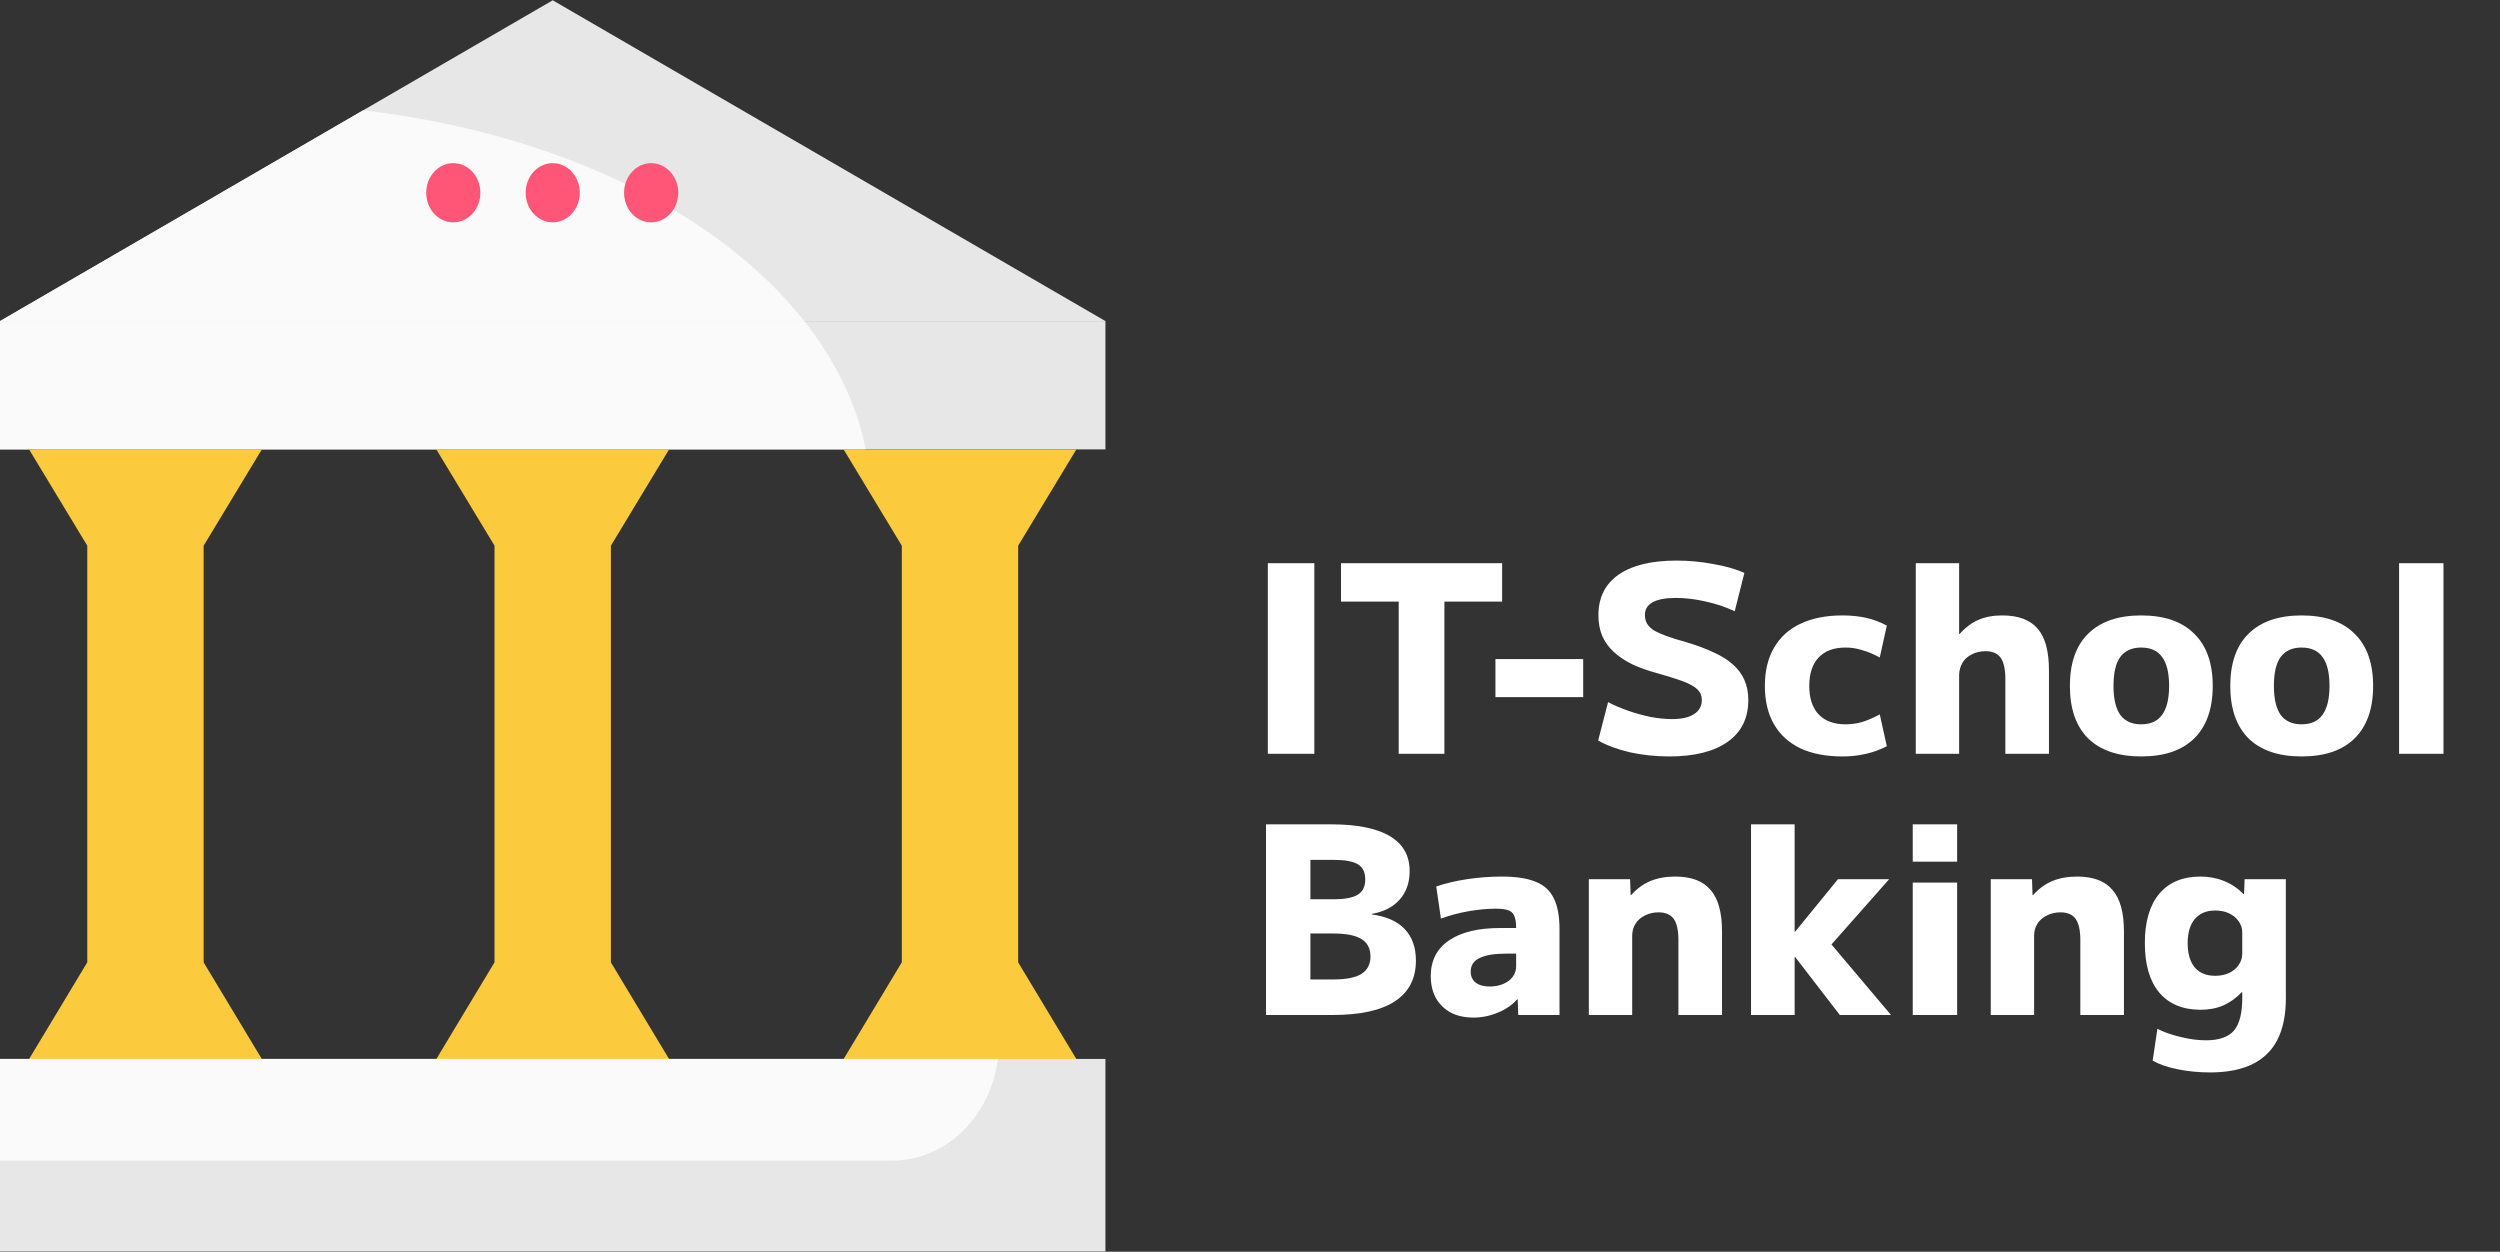 <svg width="1436" height="719" viewBox="0 0 1436 719" fill="none" xmlns="http://www.w3.org/2000/svg">
<rect x="0" y="0" width="1436" height="719" fill="#333333" stroke="none"/>
<path fill-rule="evenodd" clip-rule="evenodd" d="M0 184.441L317.481 0.165L634.962 184.441H0Z" fill="#E7E7E7"/>
<path fill-rule="evenodd" clip-rule="evenodd" d="M208.543 63.398L0 184.437H461.96C437.193 153.047 401.413 125.776 357.438 104.772C313.463 83.768 262.493 69.605 208.543 63.398Z" fill="#FAFAFA"/>
<path fill-rule="evenodd" clip-rule="evenodd" d="M0 184.43H634.962V258.14H0V184.43Z" fill="#E7E7E7"/>
<path fill-rule="evenodd" clip-rule="evenodd" d="M0 184.43V258.14H497.305C492.148 232.457 480.195 207.528 461.96 184.43H0Z" fill="#FAFAFA"/>
<path fill-rule="evenodd" clip-rule="evenodd" d="M16.713 258.164H150.389L116.97 313.447V552.788L150.389 608.289H16.713L50.132 552.748V313.447L16.713 258.164Z" fill="#FCCA3D"/>
<path fill-rule="evenodd" clip-rule="evenodd" d="M484.581 258.164H618.257L584.838 313.447V552.788L618.257 608.289H484.581L518 552.748V313.447L484.581 258.164Z" fill="#FCCA3D"/>
<path fill-rule="evenodd" clip-rule="evenodd" d="M250.637 258.164H384.313L350.894 313.447V552.788L384.313 608.289H250.637L284.056 552.748V313.447L250.637 258.164Z" fill="#FCCA3D"/>
<path d="M317.485 127.711C326.075 127.711 333.038 120.101 333.038 110.713C333.038 101.325 326.075 93.715 317.485 93.715C308.896 93.715 301.933 101.325 301.933 110.713C301.933 120.101 308.896 127.711 317.485 127.711Z" fill="#FF5576"/>
<path d="M374.021 127.711C382.61 127.711 389.573 120.101 389.573 110.713C389.573 101.325 382.61 93.715 374.021 93.715C365.431 93.715 358.468 101.325 358.468 110.713C358.468 120.101 365.431 127.711 374.021 127.711Z" fill="#FF5576"/>
<path d="M260.368 127.711C268.958 127.711 275.921 120.101 275.921 110.713C275.921 101.325 268.958 93.715 260.368 93.715C251.779 93.715 244.816 101.325 244.816 110.713C244.816 120.101 251.779 127.711 260.368 127.711Z" fill="#FF5576"/>
<path fill-rule="evenodd" clip-rule="evenodd" d="M0 608.269H634.962V718.835H0V608.269Z" fill="#E7E7E7"/>
<path fill-rule="evenodd" clip-rule="evenodd" d="M0 608.269V666.683H513.035C527.741 666.485 541.896 660.485 552.937 649.769C563.977 639.053 571.171 624.33 573.216 608.269H0Z" fill="#FAFAFA"/>
<path d="M728.25 433V323.5H754.95V433H728.25ZM803.415 433V345.55H770.265V323.5H862.815V345.55H829.665V433H803.415ZM858.98 400.45V378.55H909.38V400.45H858.98ZM958.778 434.5C950.978 434.5 943.428 433.7 936.128 432.1C928.928 430.4 922.878 428.15 917.978 425.35L923.678 403.3C927.078 405.1 930.928 406.75 935.228 408.25C939.528 409.75 943.878 410.95 948.278 411.85C952.678 412.65 956.728 413.05 960.428 413.05C965.928 413.05 970.128 412.1 973.028 410.2C976.028 408.3 977.528 405.6 977.528 402.1C977.528 400.3 977.078 398.75 976.178 397.45C975.278 396.05 973.828 394.8 971.828 393.7C969.928 392.6 967.328 391.5 964.028 390.4C960.828 389.3 956.928 388.1 952.328 386.8C946.728 385.3 941.778 383.55 937.478 381.55C933.278 379.45 929.728 377.05 926.828 374.35C923.928 371.65 921.728 368.55 920.228 365.05C918.828 361.55 918.128 357.65 918.128 353.35C918.128 343.25 921.978 335.5 929.678 330.1C937.478 324.7 948.578 322 962.978 322C970.078 322 977.078 322.65 983.978 323.95C990.978 325.15 996.978 326.85 1001.98 329.05L996.428 351.1C991.328 348.7 985.828 346.85 979.928 345.55C974.028 344.15 968.278 343.45 962.678 343.45C956.678 343.45 952.178 344.3 949.178 346C946.278 347.6 944.828 350.05 944.828 353.35C944.828 355.15 945.228 356.75 946.028 358.15C946.828 359.55 948.128 360.85 949.928 362.05C951.828 363.15 954.278 364.25 957.278 365.35C960.278 366.45 963.978 367.6 968.378 368.8C974.478 370.6 979.728 372.55 984.128 374.65C988.628 376.65 992.328 378.95 995.228 381.55C998.228 384.15 1000.48 387.15 1001.98 390.55C1003.48 393.95 1004.23 397.8 1004.23 402.1C1004.23 412.5 1000.28 420.5 992.378 426.1C984.478 431.7 973.278 434.5 958.778 434.5ZM1058.29 434.5C1048.89 434.5 1040.84 432.95 1034.14 429.85C1027.54 426.65 1022.49 422.05 1018.99 416.05C1015.49 409.95 1013.74 402.6 1013.74 394C1013.74 385.4 1015.49 378.1 1018.99 372.1C1022.49 366 1027.54 361.4 1034.14 358.3C1040.84 355.1 1048.89 353.5 1058.29 353.5C1063.19 353.5 1067.69 353.95 1071.79 354.85C1075.89 355.75 1079.89 357.25 1083.79 359.35L1079.74 377.65C1076.24 375.75 1072.89 374.35 1069.69 373.45C1066.59 372.45 1063.39 371.95 1060.09 371.95C1053.39 371.95 1048.24 373.85 1044.64 377.65C1041.04 381.45 1039.24 386.9 1039.24 394C1039.24 401.1 1041.04 406.55 1044.64 410.35C1048.24 414.15 1053.39 416.05 1060.09 416.05C1063.39 416.05 1066.59 415.6 1069.69 414.7C1072.89 413.7 1076.24 412.25 1079.74 410.35L1083.79 428.65C1079.89 430.65 1075.89 432.1 1071.79 433C1067.69 434 1063.19 434.5 1058.29 434.5ZM1100.42 433V323.5H1125.32V364.15H1125.62C1129.02 360.35 1132.62 357.65 1136.42 356.05C1140.32 354.35 1144.87 353.5 1150.07 353.5C1159.37 353.5 1166.17 356.05 1170.47 361.15C1174.77 366.15 1176.92 374.1 1176.92 385V433H1151.87V389.95C1151.87 384.35 1150.97 380.3 1149.17 377.8C1147.37 375.3 1144.47 374.05 1140.47 374.05C1137.57 374.05 1134.97 374.65 1132.67 375.85C1130.37 376.95 1128.57 378.55 1127.27 380.65C1126.07 382.65 1125.42 384.95 1125.32 387.55V433H1100.42ZM1229.89 434.5C1216.69 434.5 1206.54 431.05 1199.44 424.15C1192.44 417.15 1188.94 407.1 1188.94 394C1188.94 380.9 1192.44 370.9 1199.44 364C1206.54 357 1216.69 353.5 1229.89 353.5C1243.19 353.5 1253.34 357 1260.34 364C1267.44 370.9 1270.99 380.9 1270.99 394C1270.99 407.1 1267.44 417.15 1260.34 424.15C1253.34 431.05 1243.19 434.5 1229.89 434.5ZM1229.89 416.05C1235.29 416.05 1239.29 414.25 1241.89 410.65C1244.59 406.95 1245.94 401.4 1245.94 394C1245.94 386.5 1244.59 380.95 1241.89 377.35C1239.29 373.75 1235.29 371.95 1229.89 371.95C1224.59 371.95 1220.59 373.75 1217.89 377.35C1215.29 380.95 1213.99 386.5 1213.99 394C1213.99 401.4 1215.29 406.95 1217.89 410.65C1220.59 414.25 1224.59 416.05 1229.89 416.05ZM1322.02 434.5C1308.82 434.5 1298.67 431.05 1291.57 424.15C1284.57 417.15 1281.07 407.1 1281.07 394C1281.07 380.9 1284.57 370.9 1291.57 364C1298.67 357 1308.82 353.5 1322.02 353.5C1335.32 353.5 1345.47 357 1352.47 364C1359.57 370.9 1363.12 380.9 1363.12 394C1363.12 407.1 1359.57 417.15 1352.47 424.15C1345.47 431.05 1335.32 434.5 1322.02 434.5ZM1322.02 416.05C1327.42 416.05 1331.42 414.25 1334.02 410.65C1336.72 406.95 1338.07 401.4 1338.07 394C1338.07 386.5 1336.72 380.95 1334.02 377.35C1331.42 373.75 1327.42 371.95 1322.02 371.95C1316.72 371.95 1312.72 373.75 1310.02 377.35C1307.42 380.95 1306.12 386.5 1306.12 394C1306.12 401.4 1307.42 406.95 1310.02 410.65C1312.72 414.25 1316.72 416.05 1322.02 416.05ZM1378.03 433V323.5H1403.53V433H1378.03ZM727.2 583V473.5H764.55C779.45 473.5 790.7 475.75 798.3 480.25C805.9 484.75 809.7 491.45 809.7 500.35C809.7 506.95 807.8 512.4 804 516.7C800.2 521 794.85 523.75 787.95 524.95V525.25C796.25 526.35 802.55 529.15 806.85 533.65C811.15 538.15 813.3 544.2 813.3 551.8C813.3 562.1 809.25 569.9 801.15 575.2C793.15 580.4 781.35 583 765.75 583H727.2ZM765.75 562.6C773.15 562.6 778.55 561.55 781.95 559.45C785.45 557.25 787.2 553.9 787.2 549.4C787.2 544.8 785.45 541.45 781.95 539.35C778.55 537.25 773.15 536.2 765.75 536.2H739.95V516.55H765.75C772.45 516.55 777.2 515.65 780 513.85C782.8 512.05 784.2 509.15 784.2 505.15C784.2 501.05 782.8 498.15 780 496.45C777.2 494.75 772.45 493.9 765.75 493.9H752.7V562.6H765.75ZM846.274 584.5C838.774 584.5 832.824 582.35 828.424 578.05C824.024 573.75 821.824 567.95 821.824 560.65C821.824 551.85 825.274 545.05 832.174 540.25C839.174 535.45 849.024 533.05 861.724 533.05H870.874C870.874 530.05 870.524 527.75 869.824 526.15C869.224 524.55 868.074 523.45 866.374 522.85C864.674 522.25 862.274 521.95 859.174 521.95C854.274 521.95 848.974 522.45 843.274 523.45C837.674 524.45 832.474 525.85 827.674 527.65L824.974 509.2C830.174 507.4 836.074 506 842.674 505C849.374 504 856.024 503.5 862.624 503.5C870.824 503.5 877.324 504.5 882.124 506.5C886.924 508.4 890.374 511.55 892.474 515.95C894.674 520.35 895.774 526.25 895.774 533.65V583H872.074L871.774 574H871.474C868.674 577.2 864.974 579.75 860.374 581.65C855.874 583.55 851.174 584.5 846.274 584.5ZM855.724 566.65C858.624 566.65 861.224 566.15 863.524 565.15C865.824 564.15 867.624 562.8 868.924 561.1C870.224 559.3 870.874 557.3 870.874 555.1V547.75H865.474C858.474 547.75 853.274 548.6 849.874 550.3C846.474 551.9 844.774 554.5 844.774 558.1C844.774 560.8 845.724 562.9 847.624 564.4C849.524 565.9 852.224 566.65 855.724 566.65ZM912.628 583V505H936.328L936.628 514.15H936.928C940.228 510.45 943.928 507.75 948.028 506.05C952.128 504.35 956.878 503.5 962.278 503.5C971.478 503.5 978.228 506.05 982.528 511.15C986.928 516.15 989.128 524.1 989.128 535V583H964.078V539.95C964.078 534.35 963.178 530.3 961.378 527.8C959.578 525.3 956.678 524.05 952.678 524.05C949.778 524.05 947.178 524.65 944.878 525.85C942.578 526.95 940.778 528.5 939.478 530.5C938.178 532.5 937.528 534.85 937.528 537.55V583H912.628ZM1005.79 583V473.5H1030.84V535.15H1031.14L1055.74 505H1085.14L1051.99 542.5L1086.19 583H1056.79L1031.14 549.7H1030.84V583H1005.79ZM1098.68 494.95V473.5H1124.18V494.95H1098.68ZM1098.68 583V506.95H1124.18V583H1098.68ZM1143.49 583V505H1167.19L1167.49 514.15H1167.79C1171.09 510.45 1174.79 507.75 1178.89 506.05C1182.99 504.35 1187.74 503.5 1193.14 503.5C1202.34 503.5 1209.09 506.05 1213.39 511.15C1217.79 516.15 1219.99 524.1 1219.99 535V583H1194.94V539.95C1194.94 534.35 1194.04 530.3 1192.24 527.8C1190.44 525.3 1187.54 524.05 1183.54 524.05C1180.64 524.05 1178.04 524.65 1175.74 525.85C1173.44 526.95 1171.64 528.5 1170.34 530.5C1169.04 532.5 1168.39 534.85 1168.39 537.55V583H1143.49ZM1269.5 616C1263 616 1256.8 615.4 1250.9 614.2C1245 613 1240.2 611.35 1236.5 609.25L1239.2 590.95C1242.9 592.85 1247.3 594.4 1252.4 595.6C1257.5 596.9 1262.4 597.55 1267.1 597.55C1274.6 597.55 1279.95 595.7 1283.15 592C1286.35 588.3 1287.95 582.05 1287.95 573.25V569.95H1287.65C1284.25 573.45 1280.65 576 1276.85 577.6C1273.15 579.2 1268.85 580 1263.95 580C1253.75 580 1245.85 576.7 1240.25 570.1C1234.75 563.5 1232 554.05 1232 541.75C1232 529.45 1234.75 520 1240.25 513.4C1245.85 506.8 1253.75 503.5 1263.95 503.5C1268.85 503.5 1273.35 504.35 1277.45 506.05C1281.55 507.65 1285.3 510.15 1288.7 513.55H1289L1289.3 505H1313V573.25C1313 587.65 1309.4 598.35 1302.2 605.35C1295 612.45 1284.1 616 1269.5 616ZM1272.35 560.5C1275.45 560.5 1278.15 559.95 1280.45 558.85C1282.75 557.75 1284.55 556.25 1285.85 554.35C1287.25 552.35 1287.95 550.15 1287.95 547.75V535.75C1287.95 533.25 1287.25 531.05 1285.85 529.15C1284.55 527.25 1282.75 525.75 1280.45 524.65C1278.15 523.55 1275.45 523 1272.35 523C1267.35 523 1263.45 524.65 1260.65 527.95C1257.95 531.15 1256.6 535.75 1256.6 541.75C1256.6 547.75 1257.95 552.4 1260.65 555.7C1263.45 558.9 1267.35 560.5 1272.35 560.5Z" fill="white"/>
</svg>
